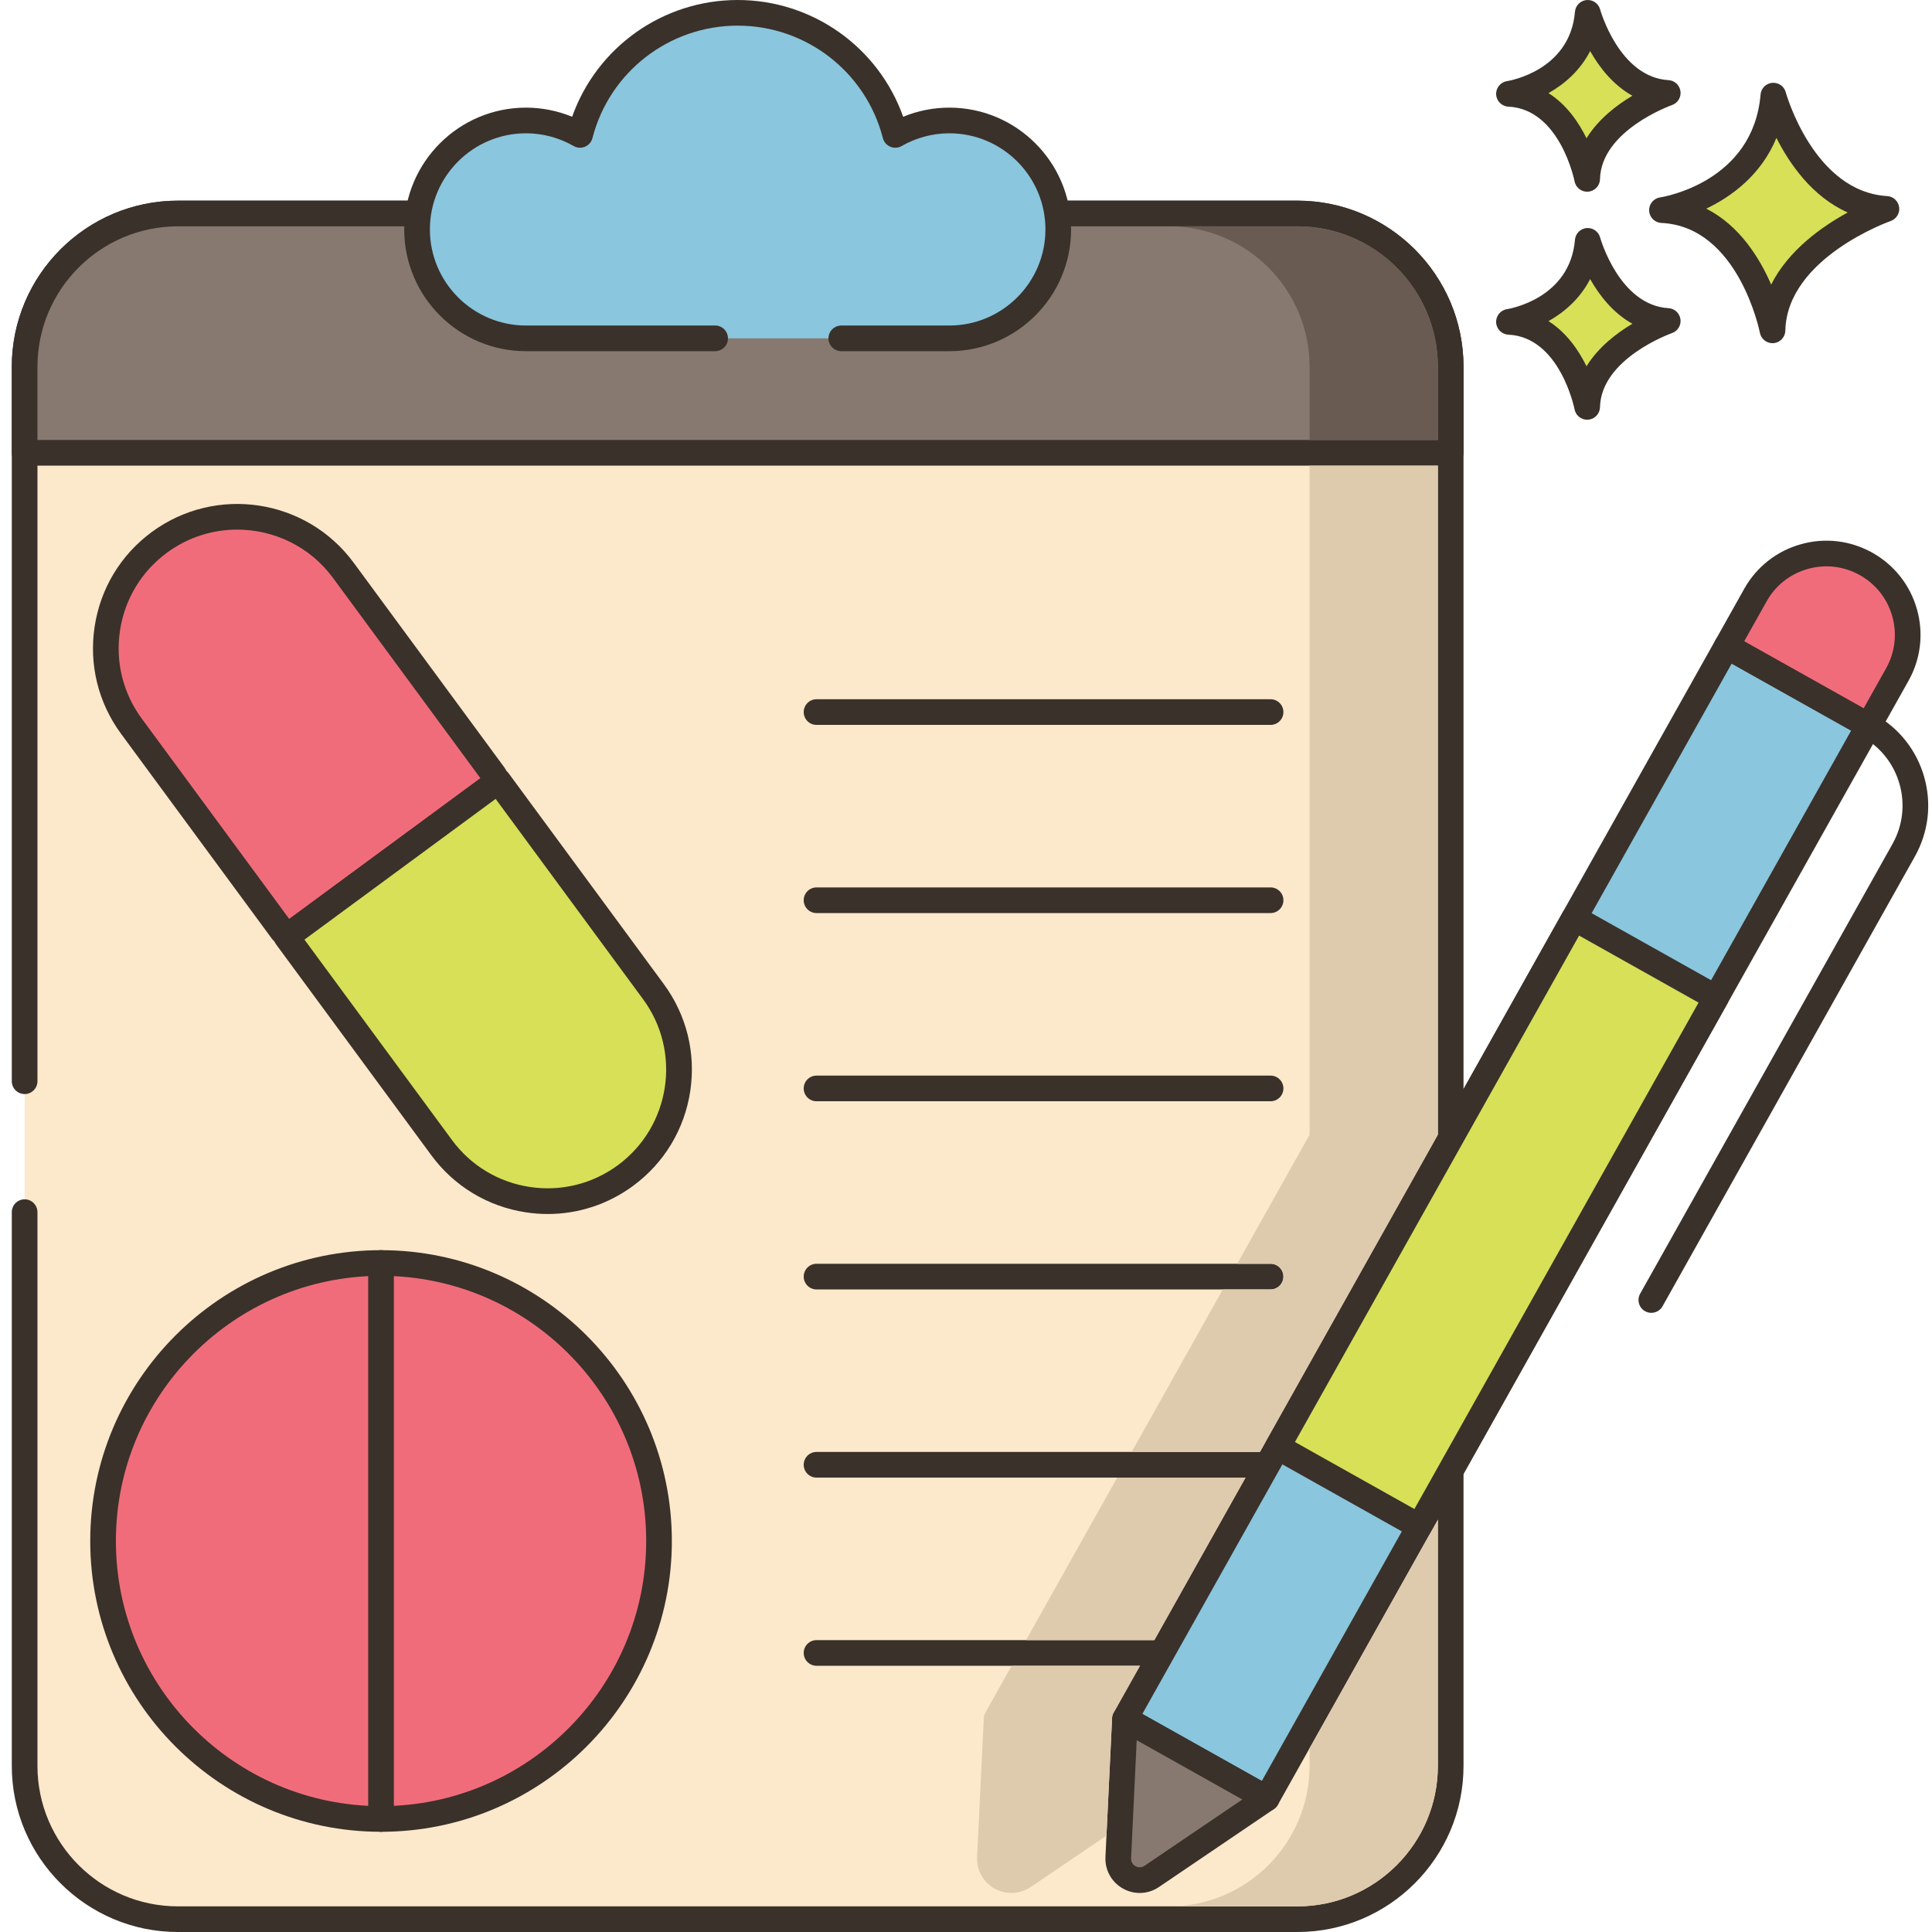 <svg height="451pt" viewBox="-2 0 451 451.76" width="451pt" xmlns="http://www.w3.org/2000/svg"><path d="m412.281 22.355c-1.945 23.125-26.051 26.777-26.051 26.777 20.695.973 25.852 28.117 25.852 28.117.441-19.355 26.641-28.402 26.641-28.402-19.625-1.176-26.441-26.492-26.441-26.492zm0 0" fill="#d7e057"/><path d="m438.906 45.852c-17.207-1.031-23.664-24.051-23.727-24.281-.379-1.406-1.688-2.316-3.168-2.203-1.449.129-2.598 1.281-2.719 2.734-1.719 20.43-22.621 23.926-23.508 24.062-1.523.23-2.625 1.582-2.547 3.125.082 1.539 1.316 2.766 2.859 2.84 18.051.852 22.996 25.438 23.039 25.684.277 1.422 1.52 2.434 2.949 2.434.082 0 .168 0 .25-.008 1.531-.129 2.715-1.387 2.75-2.918.387-17.02 24.383-25.555 24.625-25.637 1.352-.473 2.184-1.828 1.988-3.246-.199-1.418-1.363-2.5-2.793-2.586zm-27.133 20.691c-2.715-6.262-7.418-13.816-15.176-17.754 5.863-2.809 12.816-7.828 16.406-16.547 3.102 6.145 8.395 13.762 16.668 17.445-6.016 3.281-13.848 8.812-17.898 16.855zm0 0" fill="#3a312a"/><path d="m368.883 56.312c-1.375 16.359-18.422 18.945-18.422 18.945 14.637.688 18.281 19.887 18.281 19.887.312-13.691 18.848-20.09 18.848-20.09-13.883-.832-18.707-18.742-18.707-18.742zm0 0" fill="#d7e057"/><path d="m387.766 72.059c-11.531-.691-15.945-16.371-15.988-16.527-.379-1.406-1.734-2.324-3.16-2.207-1.453.133-2.602 1.289-2.723 2.738-1.156 13.742-15.293 16.133-15.883 16.227-1.527.23-2.629 1.582-2.547 3.121.078 1.543 1.312 2.77 2.855 2.844 12.07.566 15.449 17.289 15.477 17.453.273 1.426 1.52 2.438 2.945 2.438.082 0 .168 0 .25-.008 1.531-.125 2.719-1.391 2.754-2.922.262-11.418 16.66-17.27 16.824-17.324 1.352-.469 2.188-1.828 1.992-3.246-.199-1.418-1.367-2.5-2.797-2.586zm-19.168 13.59c-1.852-3.77-4.684-7.895-8.895-10.559 3.711-2.082 7.395-5.262 9.742-9.836 2.113 3.75 5.309 7.91 9.879 10.449-3.695 2.199-7.977 5.48-10.727 9.945zm0 0" fill="#3a312a"/><path d="m368.883 3c-1.375 16.359-18.422 18.941-18.422 18.941 14.637.688 18.281 19.887 18.281 19.887.312-13.691 18.848-20.09 18.848-20.09-13.883-.832-18.707-18.738-18.707-18.738zm0 0" fill="#d7e057"/><path d="m387.766 18.742c-11.488-.688-15.91-16.25-15.984-16.523-.383-1.41-1.727-2.332-3.164-2.207-1.453.129-2.602 1.285-2.723 2.734-1.156 13.742-15.293 16.133-15.883 16.227-1.527.23-2.629 1.582-2.547 3.125.078 1.539 1.312 2.766 2.855 2.84 12.07.57 15.449 17.289 15.477 17.453.273 1.426 1.52 2.438 2.945 2.438.082 0 .168 0 .25-.008 1.531-.125 2.719-1.387 2.754-2.922.262-11.418 16.66-17.27 16.824-17.324 1.352-.469 2.188-1.828 1.992-3.246-.199-1.418-1.367-2.5-2.797-2.586zm-19.168 13.59c-1.852-3.77-4.684-7.895-8.895-10.559 3.711-2.082 7.395-5.258 9.742-9.832 2.113 3.746 5.309 7.906 9.879 10.445-3.695 2.203-7.977 5.48-10.727 9.945zm0 0" fill="#3a312a"/><path d="m300.992 49.922h-261.77c-19.793 0-35.84 16.047-35.84 35.844v327.148c0 19.797 16.047 35.844 35.84 35.844h261.77c19.797 0 35.848-16.047 35.848-35.844v-327.148c-.004-19.797-16.051-35.844-35.848-35.844zm0 0" fill="#fce8cb"/><path d="m300.992 46.922h-261.77c-21.418 0-38.844 17.426-38.844 38.844v167.055c0 1.656 1.344 3 3 3s3-1.344 3-3v-167.055c0-18.113 14.734-32.844 32.844-32.844h261.77c18.113 0 32.844 14.734 32.844 32.844v327.152c0 18.109-14.73 32.844-32.844 32.844h-261.77c-18.109 0-32.844-14.734-32.844-32.844v-129.48c0-1.656-1.344-3-3-3s-3 1.344-3 3v129.48c0 21.418 17.426 38.844 38.844 38.844h261.77c21.418 0 38.844-17.426 38.844-38.844v-327.152c0-21.418-17.426-38.844-38.844-38.844zm0 0" fill="#3a312a"/><path d="m300.992 49.922h-261.77c-19.793 0-35.84 16.047-35.84 35.844v20.113h333.457v-20.113c-.004-19.797-16.051-35.844-35.848-35.844zm0 0" fill="#87796f"/><path d="m300.992 46.922h-261.77c-21.418 0-38.844 17.426-38.844 38.844v20.113c0 1.66 1.344 3 3 3h333.457c1.656 0 3-1.34 3-3v-20.113c0-21.418-17.426-38.844-38.844-38.844zm32.844 55.957h-327.457v-17.113c0-18.113 14.734-32.844 32.844-32.844h261.77c18.113 0 32.844 14.734 32.844 32.844zm0 0" fill="#3a312a"/><path d="m219.602 28.168c-4.602 0-8.906 1.238-12.633 3.371-4.227-16.414-19.125-28.543-36.859-28.543s-32.637 12.129-36.863 28.543c-3.723-2.133-8.031-3.371-12.633-3.371-14.07 0-25.477 11.406-25.477 25.477 0 14.07 11.406 25.473 25.477 25.473h98.988c14.07 0 25.473-11.406 25.473-25.473 0-14.07-11.402-25.477-25.473-25.477zm0 0" fill="#8ac6dd"/><g fill="#3a312a"><path d="m219.602 25.168c-3.703 0-7.375.73-10.793 2.137-5.758-16.246-21.184-27.305-38.703-27.305-17.516 0-32.945 11.059-38.703 27.305-3.418-1.406-7.09-2.137-10.789-2.137-15.703 0-28.477 12.773-28.477 28.477s12.773 28.473 28.477 28.473h44.227c1.656 0 3-1.34 3-3 0-1.656-1.344-3-3-3h-44.223c-12.395 0-22.477-10.082-22.477-22.473 0-12.395 10.082-22.477 22.477-22.477 3.891 0 7.742 1.031 11.141 2.977.812.465 1.797.527 2.656.16.863-.363 1.508-1.109 1.738-2.016 3.984-15.48 17.949-26.293 33.957-26.293 16.004 0 29.965 10.812 33.953 26.293.234.906.879 1.652 1.738 2.016.859.367 1.844.305 2.66-.16 3.398-1.949 7.25-2.977 11.141-2.977 12.391 0 22.473 10.082 22.473 22.477 0 12.391-10.082 22.473-22.473 22.473h-25.258c-1.656 0-3 1.344-3 3 0 1.66 1.344 3 3 3h25.258c15.699 0 28.473-12.773 28.473-28.473s-12.773-28.477-28.473-28.477zm0 0"/><path d="m294.719 163.504h-106.168c-1.656 0-3 1.344-3 3s1.344 3 3 3h106.168c1.656 0 3-1.344 3-3s-1.344-3-3-3zm0 0"/><path d="m294.719 207.504h-106.168c-1.656 0-3 1.344-3 3s1.344 3 3 3h106.168c1.656 0 3-1.344 3-3s-1.344-3-3-3zm0 0"/><path d="m294.719 251.508h-106.168c-1.656 0-3 1.344-3 3 0 1.652 1.344 3 3 3h106.168c1.656 0 3-1.348 3-3 0-1.656-1.344-3-3-3zm0 0"/><path d="m294.719 295.508h-106.168c-1.656 0-3 1.344-3 3 0 1.652 1.344 3 3 3h106.168c1.656 0 3-1.348 3-3 0-1.656-1.344-3-3-3zm0 0"/><path d="m294.719 339.508h-106.168c-1.656 0-3 1.344-3 3 0 1.652 1.344 3 3 3h106.168c1.656 0 3-1.348 3-3 0-1.656-1.344-3-3-3zm0 0"/><path d="m294.719 383.508h-106.168c-1.656 0-3 1.344-3 3 0 1.652 1.344 3 3 3h106.168c1.656 0 3-1.348 3-3 0-1.656-1.344-3-3-3zm0 0"/></g><path d="m113.125 181.207-35.23-47.855c-10.07-13.68-29.324-16.609-43.004-6.539s-16.605 29.324-6.535 43.004l6.746 9.164 13.41 18.219 15.074 20.477c.57.773 1.66.938 2.434.367l46.738-34.402c.77-.57.938-1.66.367-2.434zm0 0" fill="#f16c7a"/><path d="m115.539 179.43-35.227-47.859c-11.035-14.984-32.203-18.207-47.199-7.172-7.262 5.344-12.008 13.199-13.363 22.113-1.355 8.914.844 17.824 6.188 25.086l35.227 47.855c.93 1.262 2.371 1.93 3.824 1.93.977 0 1.961-.301 2.809-.922l46.73-34.402c1.023-.75 1.691-1.855 1.879-3.109.191-1.25-.117-2.5-.867-3.52zm-50.285 35.453-14.324-19.461-20.156-27.383c-4.398-5.973-6.207-13.297-5.09-20.625 1.113-7.332 5.016-13.789 10.988-18.184 4.945-3.641 10.707-5.391 16.418-5.391 8.531 0 16.957 3.906 22.391 11.289l34.48 46.844zm0 0" fill="#3a312a"/><path d="m150.41 231.875-36.262-49.262-49.531 36.461 36.262 49.266c10.07 13.676 29.32 16.602 42.996 6.535 13.68-10.07 16.605-29.324 6.535-43zm0 0" fill="#d7e057"/><path d="m152.828 230.098-36.262-49.262c-.469-.641-1.18-1.07-1.965-1.191-.785-.113-1.586.078-2.23.551l-49.535 36.461c-.641.473-1.066 1.18-1.188 1.965-.121.789.078 1.59.551 2.23l36.262 49.262c5.344 7.262 13.199 12.008 22.109 13.363 1.719.262 3.441.391 5.145.391 7.145 0 14.078-2.262 19.941-6.578 7.258-5.344 12.004-13.199 13.359-22.109 1.355-8.914-.84-17.82-6.188-25.082zm-10.73 42.359c-5.973 4.395-13.309 6.199-20.625 5.086-7.328-1.113-13.785-5.016-18.18-10.988l-34.484-46.844 44.707-32.906 34.48 46.848c9.07 12.324 6.426 29.73-5.898 38.805zm0 0" fill="#3a312a"/><path d="m151.719 360.328c0 35.898-29.102 65-65 65s-65-29.102-65-65 29.102-65 65-65 65 29.102 65 65zm0 0" fill="#f16c7a"/><path d="m86.719 292.328c-37.496 0-68 30.504-68 68s30.504 68 68 68 68-30.504 68-68-30.504-68-68-68zm0 130c-34.188 0-62-27.812-62-62s27.812-62 62-62 62 27.812 62 62-27.812 62-62 62zm0 0" fill="#3a312a"/><path d="m86.719 292.328c-1.656 0-3 1.344-3 3v130c0 1.656 1.344 3 3 3s3-1.344 3-3v-130c0-1.656-1.344-3-3-3zm0 0" fill="#3a312a"/><path d="m260.645 401.918 140.734-250.836 33.164 18.605-140.734 250.836zm0 0" fill="#8ac6dd"/><path d="m437.445 168.883c-.215-.766-.727-1.418-1.418-1.805l-33.168-18.609c-1.445-.812-3.273-.297-4.086 1.148l-140.738 250.836c-.812 1.445-.297 3.273 1.148 4.086l33.164 18.609c.453.254.957.383 1.465.383.273 0 .547-.039.812-.113.766-.215 1.414-.727 1.805-1.422l140.742-250.836c.391-.691.488-1.512.273-2.277zm-144.777 247.566-27.934-15.676 137.805-245.605 27.934 15.672zm0 0" fill="#3a312a"/><path d="m296.324 338.324 69.375-123.652 33.164 18.609-69.375 123.648zm0 0" fill="#d7e057"/><path d="m400.344 230.672-33.164-18.609c-.695-.387-1.508-.488-2.281-.273-.766.215-1.414.727-1.805 1.422l-69.379 123.648c-.387.695-.484 1.516-.27 2.281.215.766.727 1.414 1.418 1.805l33.164 18.609c.465.258.969.383 1.465.383 1.051 0 2.07-.551 2.621-1.535l69.379-123.648c.812-1.445.297-3.273-1.148-4.082zm-71.996 122.184-27.934-15.672 66.445-118.418 27.934 15.672zm0 0" fill="#3a312a"/><path d="m433.98 131.867c-9.16-5.141-20.75-1.883-25.887 7.277l-6.699 11.941 33.164 18.605 6.699-11.941c5.137-9.156 1.879-20.746-7.277-25.883zm0 0" fill="#f16c7a"/><path d="m445.867 142.488c-1.59-5.66-5.293-10.359-10.418-13.238-5.129-2.875-11.074-3.586-16.73-1.992-5.664 1.59-10.363 5.289-13.242 10.418l-6.699 11.941c-.391.695-.488 1.516-.273 2.281.215.766.723 1.414 1.418 1.805l33.168 18.605c.453.254.957.387 1.465.387.273 0 .547-.039.812-.113.766-.215 1.414-.727 1.805-1.422l6.699-11.941c2.883-5.125 3.586-11.07 1.996-16.73zm-7.227 13.797-5.23 9.324-27.934-15.672 5.234-9.324c2.09-3.73 5.512-6.422 9.629-7.582 4.121-1.152 8.445-.641 12.172 1.453 3.727 2.09 6.422 5.512 7.578 9.629 1.16 4.117.645 8.441-1.449 12.172zm0 0" fill="#3a312a"/><path d="m260.652 401.922-1.547 32.445c-.199 4.129 4.402 6.711 7.824 4.395l26.887-18.23zm0 0" fill="#87796f"/><path d="m295.285 417.914-33.164-18.609c-.91-.508-2.016-.512-2.922-.008-.91.504-1.496 1.441-1.543 2.48l-1.547 32.449c-.145 3.051 1.418 5.875 4.086 7.375 1.23.688 2.578 1.031 3.926 1.031 1.57 0 3.133-.465 4.496-1.391l26.883-18.227c.863-.582 1.359-1.57 1.312-2.609-.043-1.039-.621-1.98-1.527-2.492zm-30.039 18.363c-.93.625-1.789.273-2.117.09-.328-.184-1.082-.73-1.027-1.855l1.312-27.598 24.699 13.859zm0 0" fill="#3a312a"/><path d="m447.578 181.754c-1.766-6.273-5.867-11.488-11.551-14.676-1.449-.809-3.273-.297-4.086 1.148-.809 1.445-.293 3.273 1.148 4.082 4.289 2.406 7.379 6.336 8.711 11.07 1.328 4.73.738 9.699-1.668 13.984l-58.996 105.148c-.812 1.445-.293 3.273 1.148 4.086.461.262.969.383 1.465.383 1.047 0 2.066-.551 2.621-1.531l58.992-105.152c3.191-5.68 3.98-12.266 2.215-18.543zm0 0" fill="#3a312a"/><path d="m228.039 400.449c-.238.398-.34.84-.379 1.258v.082l-1.559 32.438c-.141 3.062 1.418 5.883 4.098 7.383 1.223.68 2.582 1.02 3.922 1.02 1.559 0 3.141-.461 4.5-1.383l17.719-12.02 1.32-27.438v-.082c.039-.418.141-.859.379-1.258l6.141-10.941h-30zm30.82-54.941-21.32 38h30l21.32-38zm44.98-236.621v156.461l-16.918 30.16h7.797c1.66 0 3 1.34 3 3 0 1.66-1.34 3-3 3h-11.16l-21.32 38h30l41.602-74.16v-156.461zm0 299.922v4.098c0 18.121-14.738 32.863-32.84 32.863h30c18.102 0 32.84-14.742 32.84-32.863v-57.559l-1.719 3.059zm0 0" fill="#decaad"/><path d="m301 52.93h-30c18.102 0 32.84 14.719 32.84 32.84v17.117h30v-17.117c0-18.121-14.738-32.84-32.84-32.84zm0 0" fill="#695b51"/></svg>